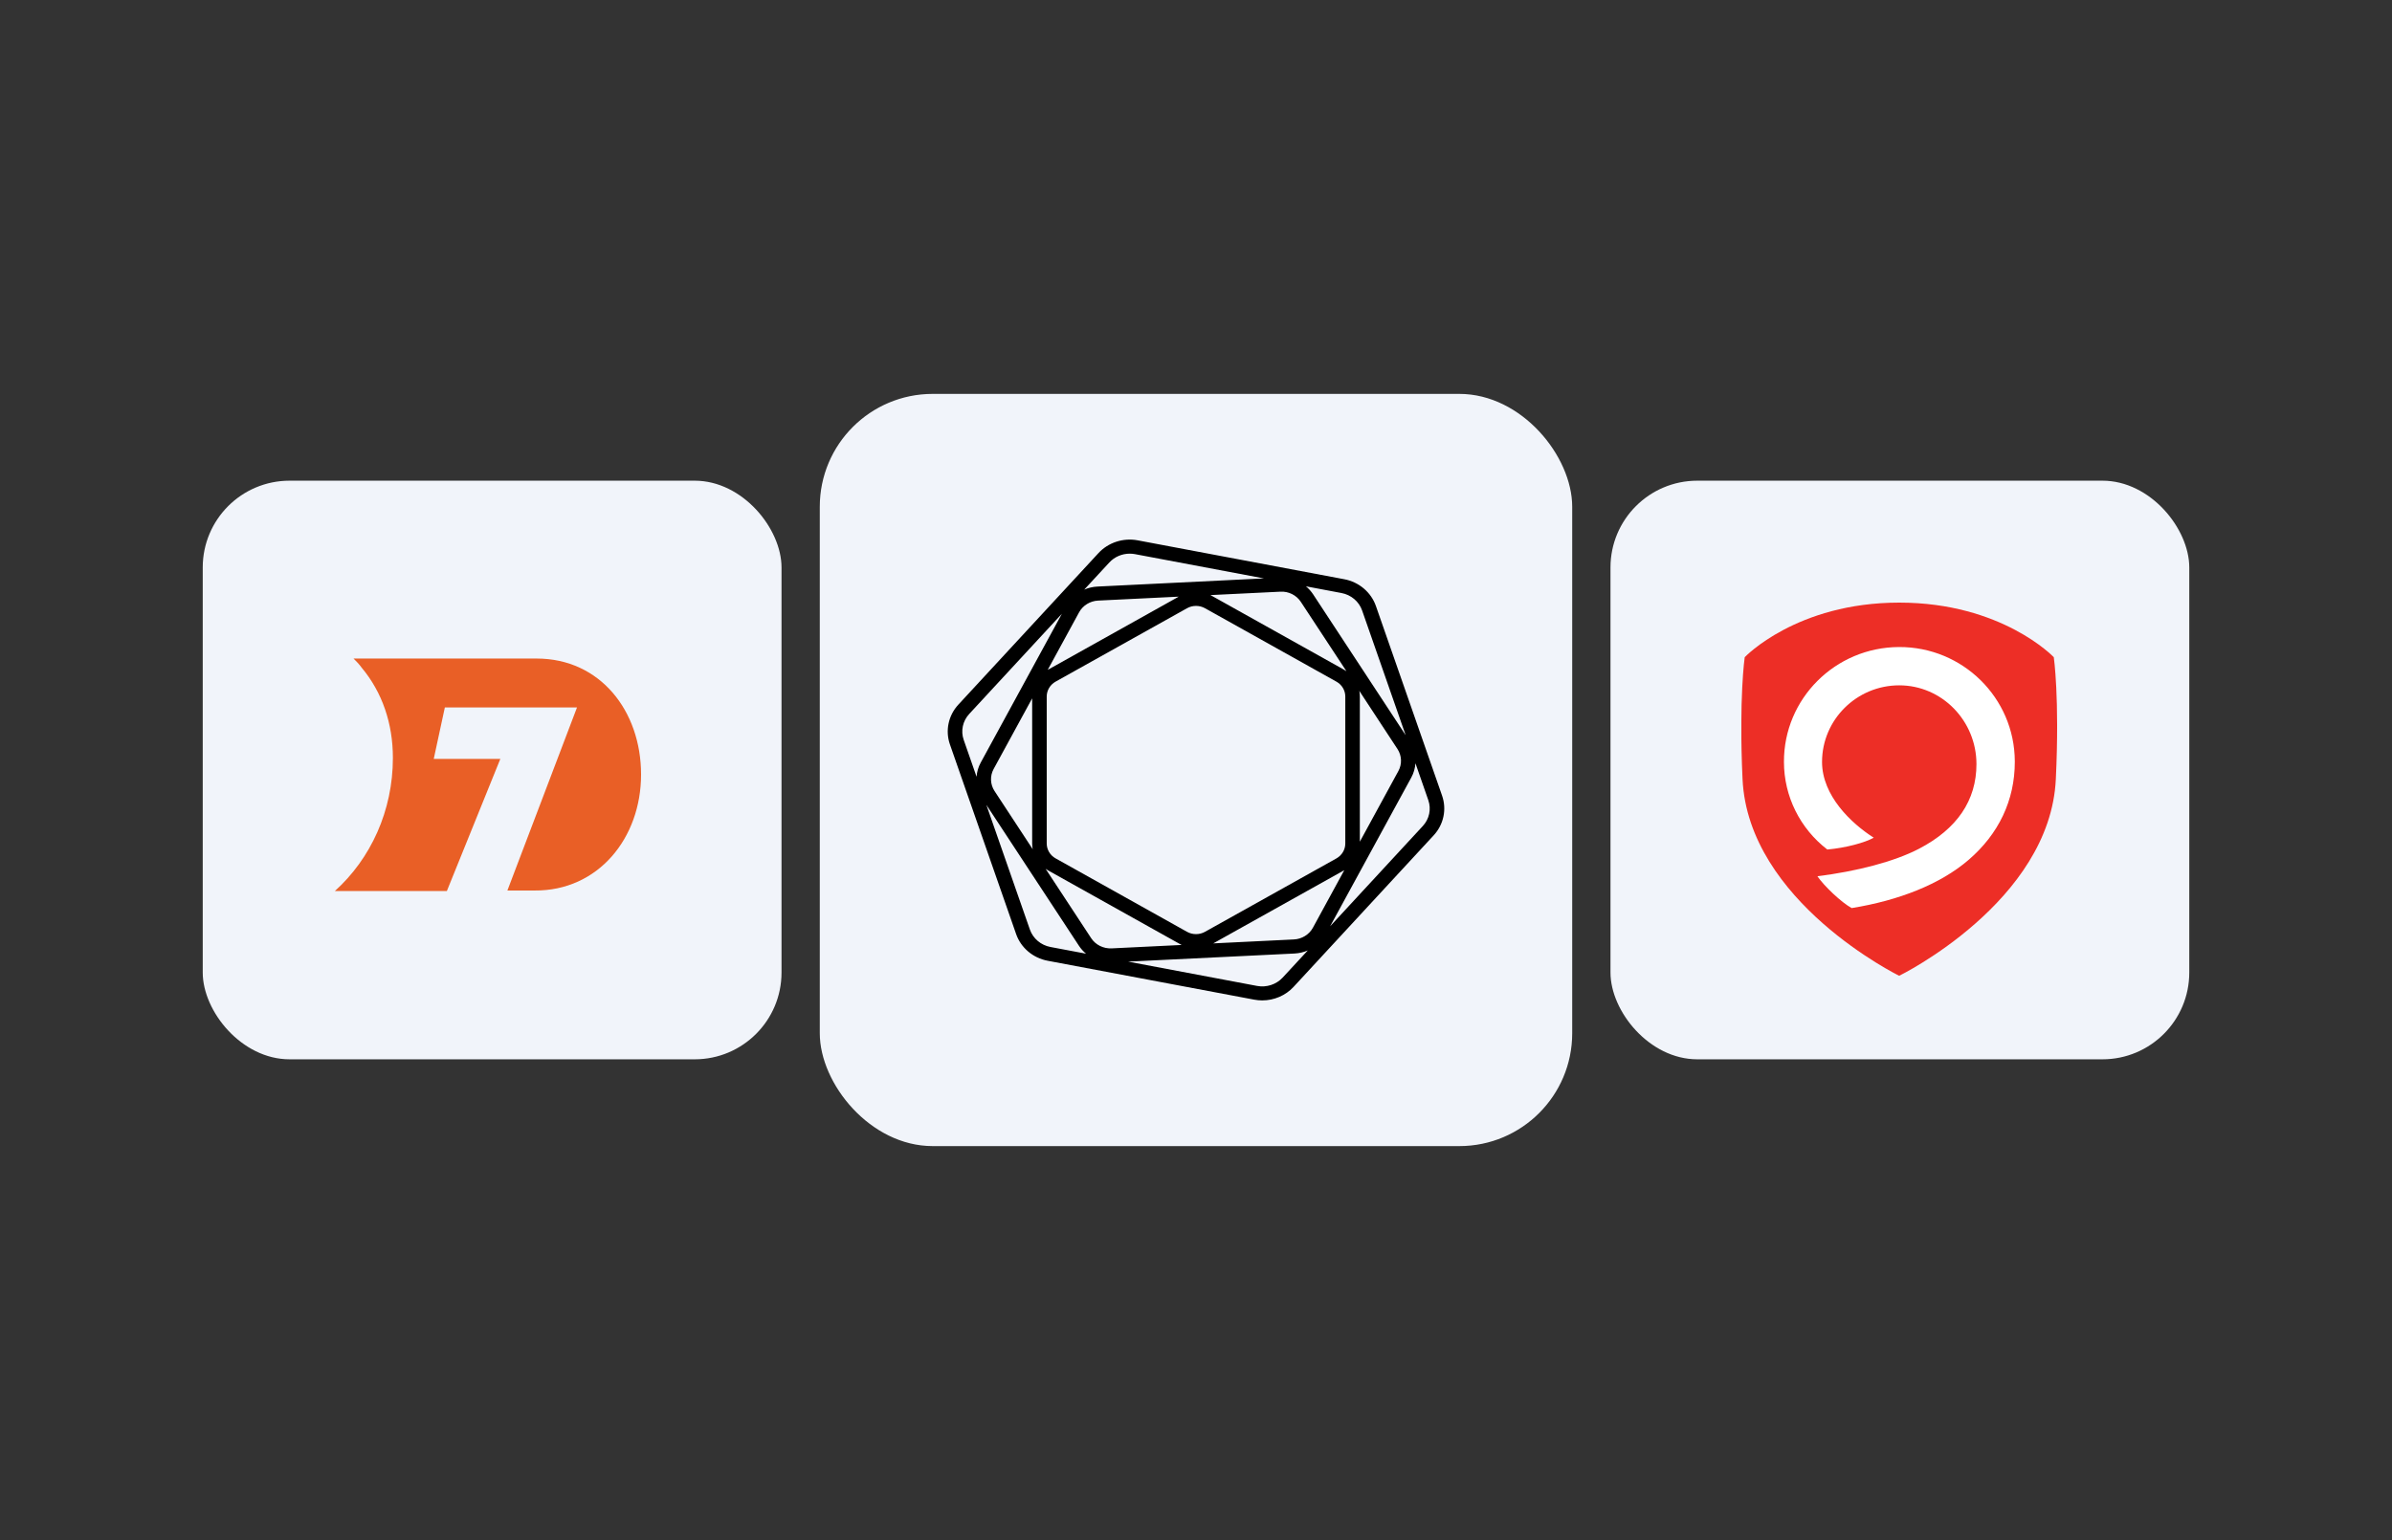 <svg width="250" height="161" viewBox="0 0 250 161" fill="none" xmlns="http://www.w3.org/2000/svg">
<rect x="0" y="0" width="250" height="161" fill="#333333" stroke="none"/>
<rect x="21.189" y="50.254" width="60.492" height="60.492" rx="9.074" fill="#F1F4FA"/>
<g clip-path="url(#clip0_2745_19512)">
<path d="M56.088 68.848H36.951C37.267 69.165 37.531 69.428 37.795 69.797C39.956 72.38 41.063 75.649 41.063 79.234C41.063 84.769 38.743 89.778 35.001 93.151H46.704L52.292 79.339H45.333L46.493 73.962H60.305L53.03 93.099H55.877C62.519 93.151 67.001 87.616 67.001 80.974C67.001 74.331 62.73 68.848 56.088 68.848Z" fill="#E95F26"/>
</g>
<rect x="85.68" y="41.18" width="78.639" height="78.639" rx="11.796" fill="#F1F4FA"/>
<path fill-rule="evenodd" clip-rule="evenodd" d="M149.84 87.332L135.193 103.178C134.358 104.082 133.158 104.588 131.925 104.588C131.651 104.588 131.374 104.562 131.096 104.511L109.501 100.443C107.964 100.156 106.698 99.085 106.2 97.652L99.279 77.819C98.781 76.387 99.118 74.796 100.161 73.667L114.808 57.822C115.827 56.718 117.395 56.205 118.902 56.489L140.497 60.557C142.034 60.844 143.3 61.919 143.802 63.351L150.719 83.181C151.221 84.616 150.883 86.207 149.84 87.332ZM140.209 61.999L136.49 61.296C136.777 61.535 137.031 61.815 137.242 62.135L146.913 76.861L142.361 63.819C142.034 62.883 141.208 62.186 140.209 61.999ZM137.218 96.991L140.5 90.971C140.48 90.984 140.46 90.997 140.44 91.007L126.802 98.627L135.233 98.214C136.065 98.175 136.827 97.707 137.218 96.991ZM116.178 99.149L123.504 98.791C123.437 98.759 123.373 98.727 123.31 98.691L109.565 91.01C109.468 90.955 109.374 90.897 109.284 90.833L114.046 98.085C114.504 98.781 115.32 99.188 116.178 99.149ZM112.783 64.012L109.501 70.032C109.525 70.019 109.545 70.006 109.565 69.996L123.196 62.377L114.768 62.789C113.933 62.828 113.174 63.296 112.783 64.012ZM133.826 61.857L126.501 62.215C126.565 62.248 126.632 62.283 126.695 62.315L140.44 69.996C140.537 70.048 140.627 70.109 140.721 70.17L135.955 62.919C135.497 62.222 134.679 61.809 133.826 61.857ZM140.604 72.819C140.604 72.177 140.249 71.583 139.678 71.264L125.933 63.583C125.646 63.425 125.325 63.344 125.001 63.344C124.68 63.344 124.359 63.422 124.072 63.583L110.327 71.261C109.755 71.583 109.398 72.177 109.398 72.816V88.184C109.398 88.826 109.755 89.42 110.327 89.739L124.068 97.42C124.643 97.739 125.358 97.739 125.933 97.42L139.678 89.742C140.249 89.42 140.604 88.826 140.604 88.187V72.819ZM107.877 88.187V73.009L103.847 80.4C103.453 81.126 103.49 82.007 103.944 82.7L107.934 88.781C107.897 88.584 107.877 88.387 107.877 88.187ZM142.124 72.819V87.994L146.154 80.603C146.549 79.881 146.512 78.997 146.057 78.306L142.067 72.225C142.104 72.419 142.124 72.619 142.124 72.819ZM113.318 61.641C113.749 61.457 114.213 61.347 114.695 61.322L132.099 60.47L118.615 57.931C118.434 57.899 118.254 57.883 118.073 57.883C117.271 57.883 116.489 58.212 115.944 58.802L113.318 61.641ZM100.723 77.355L102.066 81.206C102.103 80.694 102.246 80.184 102.504 79.719L110.982 64.167L101.294 74.645C100.616 75.38 100.395 76.416 100.723 77.355ZM109.792 99.004L113.508 99.704C113.224 99.469 112.967 99.185 112.76 98.868L103.089 84.142L107.64 97.185C107.968 98.117 108.79 98.817 109.792 99.004ZM136.684 99.365C136.253 99.549 135.791 99.659 135.307 99.685L117.903 100.533L131.387 103.075C132.369 103.259 133.392 102.924 134.057 102.204L136.684 99.365ZM149.279 83.652L147.936 79.797C147.899 80.313 147.755 80.819 147.501 81.287L139.02 96.836L148.704 86.358C149.386 85.623 149.606 84.587 149.279 83.652Z" fill="black"/>
<rect x="168.32" y="50.254" width="60.492" height="60.492" rx="9.074" fill="#F1F4FA"/>
<g clip-path="url(#clip1_2745_19512)">
<path d="M198.5 63C187.751 63 182.349 68.708 182.349 68.708C182.349 68.708 181.732 72.926 182.121 81.442C182.711 94.296 198.487 102 198.487 102.013C198.487 102.027 214.277 94.282 214.866 81.442C215.268 72.926 214.652 68.708 214.652 68.708C214.652 68.708 209.25 63 198.5 63Z" fill="#ED2E26"/>
<path d="M206.569 79.885C206.569 75.348 202.95 71.649 198.5 71.649C194.05 71.649 190.431 75.242 190.431 79.659C190.431 83.185 193.487 86.086 195.833 87.576C194.922 88.095 192.911 88.641 190.981 88.814C188.126 86.618 186.45 83.239 186.45 79.659C186.424 73.046 191.812 67.671 198.474 67.644C205.135 67.617 210.55 72.966 210.577 79.579C210.577 79.606 210.577 79.633 210.577 79.659C210.577 83.651 208.902 87.191 205.738 89.905C202.776 92.446 198.46 94.136 193.528 94.935C192.455 94.349 190.632 92.619 189.949 91.608C194.064 91.089 197.951 90.091 200.565 88.734C204.545 86.658 206.569 83.678 206.569 79.885Z" fill="white"/>
</g>
<defs>
<clipPath id="clip0_2745_19512">
<rect width="36.295" height="36.295" fill="white" transform="translate(33.287 62.352)"/>
</clipPath>
<clipPath id="clip1_2745_19512">
<rect width="33" height="39" fill="white" transform="matrix(-1 0 0 1 215 63)"/>
</clipPath>
</defs>
</svg>
